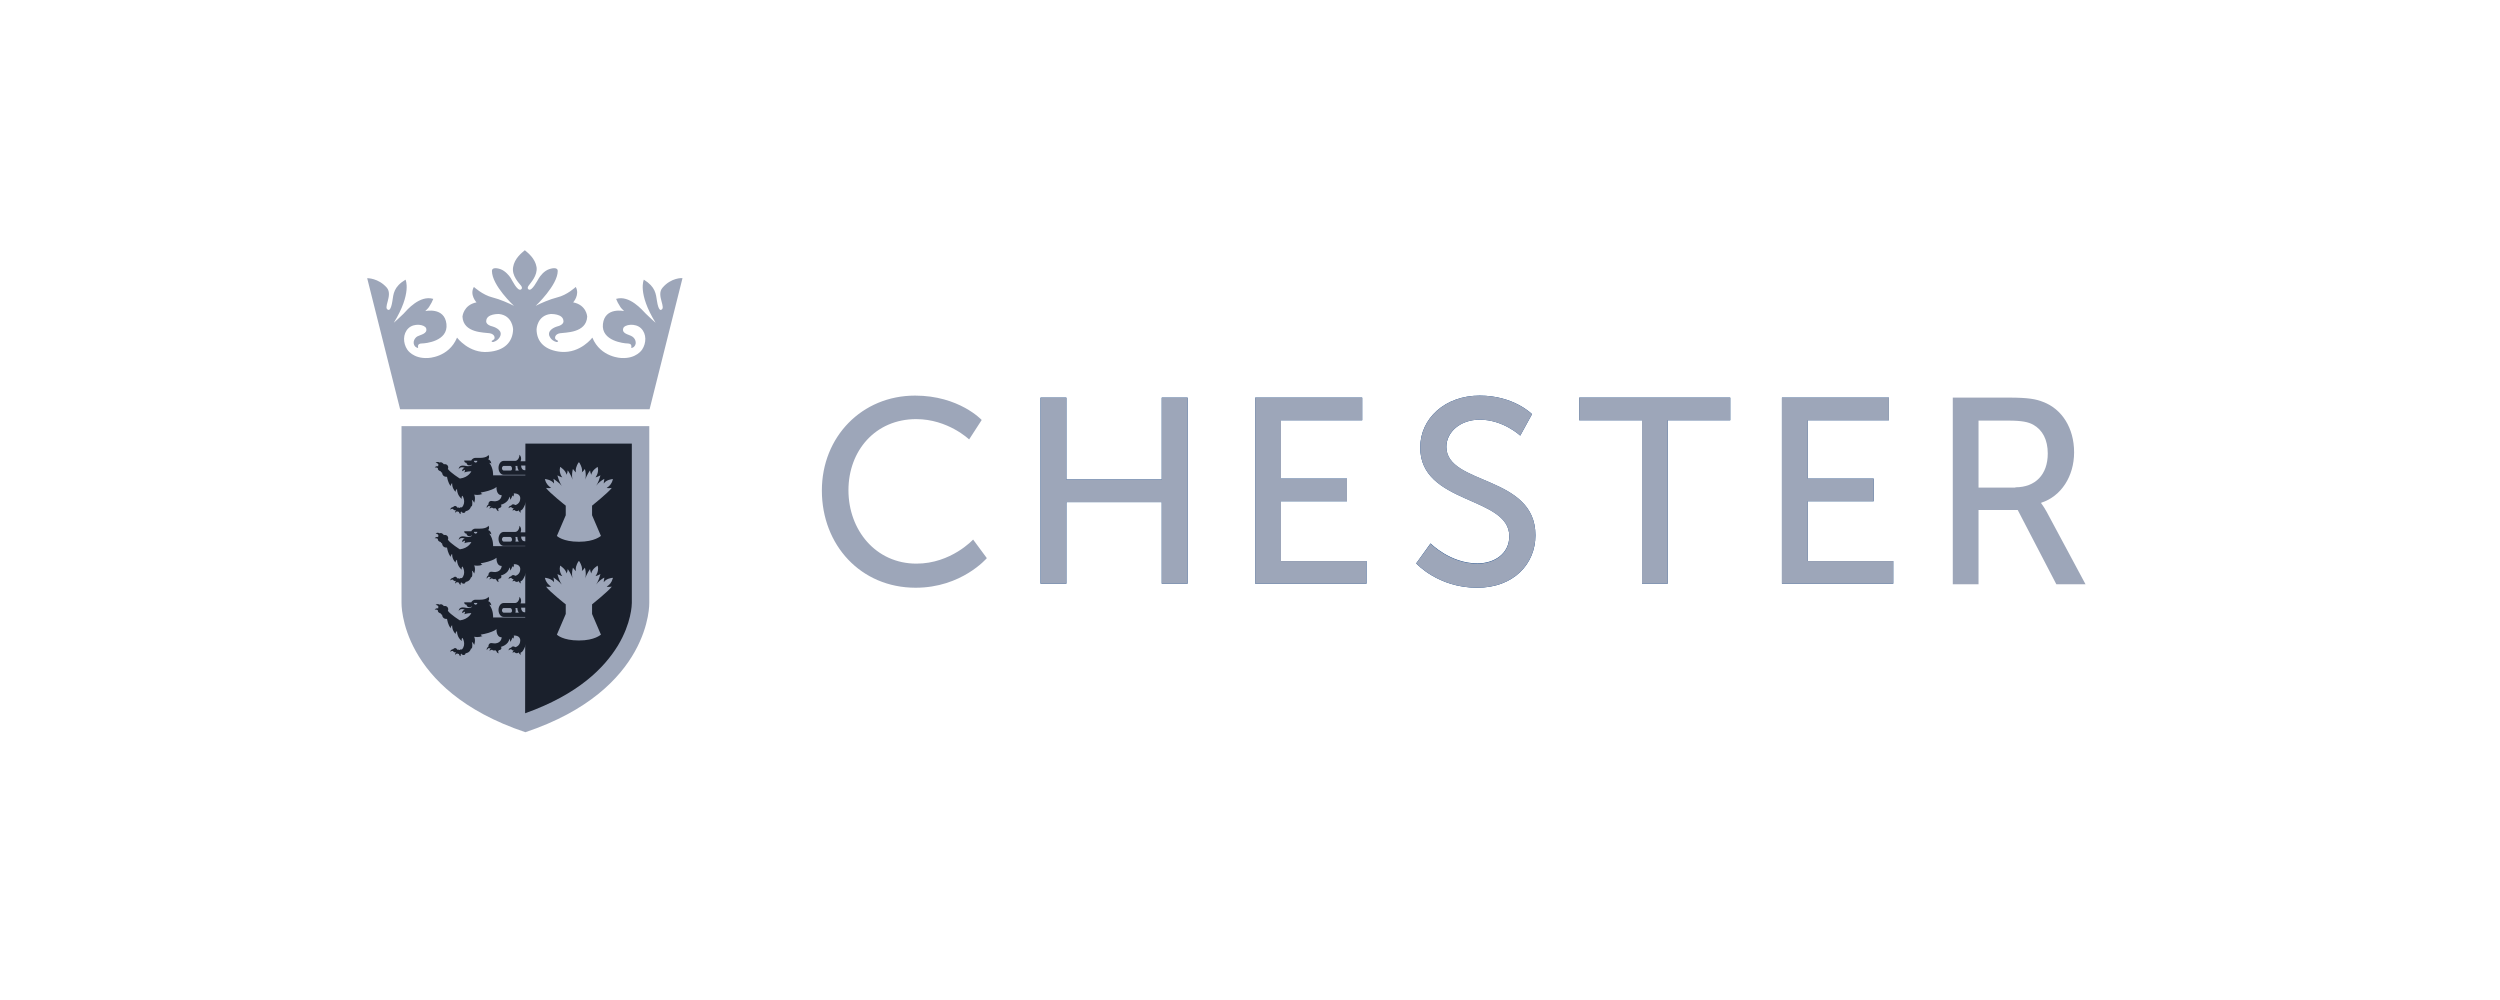 <?xml version="1.0" encoding="UTF-8"?>
<svg width="150px" height="60px" viewBox="0 0 150 60" version="1.1" xmlns="http://www.w3.org/2000/svg" xmlns:xlink="http://www.w3.org/1999/xlink">
    <title>Artboard</title>
    <g id="Artboard" stroke="none" stroke-width="1" fill="none" fill-rule="evenodd">
        <g id="chester-racecourse-logo-vector-2" transform="translate(22.5, 15)" fill-rule="nonzero">
            <g id="chester-racecourse-logo-vector" transform="translate(-0.5, 0)">
                <path d="M32.904,8.736 C35.546,8.736 36.902,10.199 36.902,10.199 L36.147,11.366 C36.147,11.366 34.877,10.147 32.973,10.147 C30.52,10.147 28.907,12.045 28.907,14.413 C28.907,16.798 30.537,18.818 32.99,18.818 C35.066,18.818 36.387,17.373 36.387,17.373 L37.21,18.488 C37.21,18.488 35.701,20.264 32.939,20.264 C29.645,20.264 27.312,17.704 27.312,14.43 C27.312,11.209 29.713,8.736 32.904,8.736" id="Path" fill="#9DA6B9"></path>
                <polygon id="Path" fill="#00387F" points="40.431 8.858 41.982 8.858 41.982 13.769 47.705 13.769 47.705 8.858 49.256 8.858 49.256 20.021 47.705 20.021 47.705 15.127 41.982 15.127 41.982 20.021 40.431 20.021"></polygon>
                <polygon id="Path" fill="#00387F" points="53.311 8.858 59.732 8.858 59.732 10.216 54.86 10.216 54.86 13.717 58.819 13.717 58.819 15.075 54.86 15.075 54.86 18.663 59.99 18.663 59.99 20.021 53.311 20.021"></polygon>
                <path d="M63.834,17.603 C63.834,17.603 65.006,18.803 66.644,18.803 C67.679,18.803 68.558,18.212 68.558,17.169 C68.558,14.752 63.213,15.274 63.213,11.849 C63.213,10.11 64.696,8.736 66.782,8.736 C68.834,8.736 69.921,9.849 69.921,9.849 L69.214,11.136 C69.214,11.136 68.196,10.179 66.782,10.179 C65.61,10.179 64.782,10.927 64.782,11.814 C64.782,14.126 70.127,13.5 70.127,17.117 C70.127,18.838 68.817,20.264 66.627,20.264 C64.282,20.264 62.972,18.803 62.972,18.803 L63.834,17.603 Z" id="Path" fill="#00387F"></path>
                <polygon id="Path" fill="#00387F" points="76.521 10.216 72.751 10.216 72.751 8.858 81.815 8.858 81.815 10.216 78.063 10.216 78.063 20.021 76.521 20.021"></polygon>
                <polygon id="Path" fill="#00387F" points="84.916 8.858 91.336 8.858 91.336 10.216 86.469 10.216 86.469 13.717 90.422 13.717 90.422 15.075 86.469 15.075 86.469 18.663 91.595 18.663 91.595 20.021 84.916 20.021"></polygon>
                <polygon id="Path" fill="#9DA6B9" points="40.431 8.858 41.982 8.858 41.982 13.769 47.705 13.769 47.705 8.858 49.256 8.858 49.256 20.021 47.705 20.021 47.705 15.127 41.982 15.127 41.982 20.021 40.431 20.021"></polygon>
                <polygon id="Path" fill="#9DA6B9" points="53.311 8.858 59.732 8.858 59.732 10.216 54.86 10.216 54.86 13.717 58.819 13.717 58.819 15.075 54.86 15.075 54.86 18.663 59.99 18.663 59.99 20.021 53.311 20.021"></polygon>
                <path d="M63.834,17.617 C63.834,17.617 65.006,18.818 66.644,18.818 C67.679,18.818 68.558,18.226 68.558,17.182 C68.558,14.761 63.213,15.284 63.213,11.853 C63.213,10.112 64.696,8.736 66.782,8.736 C68.834,8.736 69.921,9.851 69.921,9.851 L69.214,11.139 C69.214,11.139 68.196,10.182 66.782,10.182 C65.61,10.182 64.782,10.93 64.782,11.801 C64.782,14.117 70.127,13.49 70.127,17.112 C70.127,18.836 68.817,20.264 66.627,20.264 C64.282,20.264 62.972,18.801 62.972,18.801 L63.834,17.617 Z" id="Path" fill="#9DA6B9"></path>
                <polygon id="Path" fill="#9DA6B9" points="76.521 10.216 72.751 10.216 72.751 8.858 81.815 8.858 81.815 10.216 78.063 10.216 78.063 20.021 76.521 20.021"></polygon>
                <polygon id="Path" fill="#9DA6B9" points="84.916 8.858 91.336 8.858 91.336 10.216 86.469 10.216 86.469 13.717 90.422 13.717 90.422 15.075 86.469 15.075 86.469 18.663 91.595 18.663 91.595 20.021 84.916 20.021"></polygon>
                <g id="Group">
                    <path d="M98.927,14.238 C100.128,14.238 100.866,13.469 100.866,12.211 C100.866,11.39 100.557,10.796 99.991,10.481 C99.699,10.324 99.339,10.236 98.48,10.236 L96.712,10.236 L96.712,14.255 L98.927,14.255 L98.927,14.238 Z M95.167,8.856 L98.532,8.856 C99.682,8.856 100.163,8.943 100.592,9.118 C101.708,9.538 102.446,10.673 102.446,12.141 C102.446,13.574 101.673,14.78 100.472,15.164 L100.472,15.199 C100.472,15.199 100.592,15.339 100.798,15.706 L103.132,20.057 L101.381,20.057 L99.064,15.601 L96.712,15.601 L96.712,20.057 L95.167,20.057 L95.167,8.856 L95.167,8.856 Z" id="Shape" fill="#9DA6B9"></path>
                    <path d="M9.524,28.933 C17.129,26.382 16.957,21.157 16.957,21.157 L16.957,10.568 L9.524,10.568 L9.524,10.568 L2.091,10.568 L2.091,21.157 C2.091,21.157 1.92,26.382 9.524,28.933 L9.524,28.933 Z" id="Path" fill="#9DA6B9"></path>
                    <path d="M3.121,21.157 C3.121,21.245 3.138,22.363 3.962,23.726 C4.752,25.036 6.297,26.627 9.524,27.78 C12.752,26.627 14.279,25.036 15.086,23.726 C15.91,22.363 15.927,21.245 15.927,21.157 L15.927,21.157 L15.927,21.14 L15.927,11.599 L9.524,11.599 L9.524,11.599 L3.121,11.599 L3.121,21.157 L3.121,21.157 L3.121,21.157 Z" id="Path" fill="#9DA6B9"></path>
                    <path d="M7.379,21.297 C7.379,21.315 7.396,21.315 7.379,21.297 C7.396,21.315 7.379,21.315 7.379,21.297" id="Path" fill="#FCCF00"></path>
                    <path d="M7.396,21.315 C7.396,21.332 7.396,21.332 7.396,21.315 C7.396,21.332 7.396,21.332 7.396,21.315" id="Path" fill="#FCCF00"></path>
                    <path d="M7.361,21.28 C7.361,21.297 7.361,21.297 7.361,21.28 C7.361,21.297 7.361,21.28 7.361,21.28" id="Path" fill="#FCCF00"></path>
                    <path d="M7.396,21.332 C7.413,21.35 7.413,21.35 7.396,21.332 C7.413,21.35 7.413,21.332 7.396,21.332" id="Path" fill="#FCCF00"></path>
                    <path d="M7.413,21.367 C7.413,21.367 7.43,21.367 7.413,21.367 C7.43,21.367 7.413,21.367 7.413,21.367" id="Path" fill="#FCCF00"></path>
                    <path d="M6.537,21.28 C6.486,21.28 6.434,21.227 6.434,21.175 L6.64,21.175 C6.64,21.227 6.589,21.28 6.537,21.28 M7.361,21.28 C7.361,21.28 7.43,21.28 7.482,21.332 C7.482,21.332 7.464,21.122 7.293,21.07 C7.293,21.07 7.396,20.965 7.31,20.808 C7.31,20.808 7.224,20.983 6.795,20.983 L6.52,20.983 C6.383,20.983 6.28,21.105 6.28,21.14 L5.851,21.14 C5.851,21.14 5.851,21.28 5.988,21.28 C5.988,21.28 6.022,21.542 6.331,21.385 C6.331,21.385 6.263,21.542 5.885,21.454 C5.507,21.385 5.525,21.664 5.525,21.664 C5.525,21.664 5.593,21.472 5.885,21.577 C5.885,21.577 5.713,21.629 5.731,21.786 C5.731,21.786 5.868,21.699 5.902,21.699 C5.902,21.699 5.902,21.804 5.851,21.856 C5.851,21.856 6.022,21.786 6.28,21.786 C6.28,21.786 6.125,22.153 5.593,22.223 C5.593,22.223 5.027,21.874 4.872,21.647 C4.872,21.647 4.941,21.524 4.838,21.419 C4.838,21.419 4.769,21.332 4.632,21.367 C4.632,21.367 4.512,21.192 4.374,21.28 C4.374,21.28 4.254,21.192 4.134,21.297 C4.134,21.297 4.271,21.297 4.306,21.402 C4.306,21.402 4.289,21.437 4.289,21.507 C4.289,21.507 4.186,21.454 4.083,21.577 C4.083,21.577 4.203,21.559 4.271,21.612 C4.271,21.612 4.237,21.751 4.443,21.804 C4.443,21.804 4.443,21.856 4.529,21.891 C4.529,21.891 4.529,22.153 4.821,22.136 C4.838,22.206 4.872,22.485 5.044,22.695 C5.044,22.695 5.044,22.555 5.13,22.52 C5.13,22.52 5.095,22.782 5.336,23.045 C5.336,23.045 5.319,22.922 5.422,22.87 C5.422,22.87 5.404,23.237 5.713,23.464 C5.713,23.464 5.662,23.324 5.748,23.272 C5.765,23.289 5.988,23.674 5.713,23.971 C5.713,23.971 5.645,23.936 5.559,24.006 C5.559,24.006 5.507,23.953 5.439,23.988 C5.439,23.988 5.404,23.883 5.301,23.883 C5.301,23.883 5.25,23.883 5.181,23.953 C5.181,23.953 5.044,23.953 5.01,24.11 C5.01,24.11 5.095,24.041 5.181,24.058 C5.181,24.058 5.216,24.18 5.37,24.128 C5.37,24.128 5.284,24.198 5.319,24.303 C5.319,24.303 5.353,24.198 5.456,24.215 C5.456,24.215 5.49,24.25 5.542,24.233 C5.542,24.233 5.525,24.338 5.645,24.373 C5.645,24.373 5.61,24.268 5.679,24.215 C5.679,24.215 5.713,24.303 5.816,24.303 C5.919,24.303 5.937,24.198 5.937,24.198 C5.937,24.198 6.091,24.18 6.177,24.075 C6.263,23.971 6.263,23.883 6.263,23.883 C6.263,23.883 6.28,23.883 6.297,23.936 C6.297,23.936 6.383,23.796 6.314,23.516 C6.314,23.516 6.383,23.551 6.452,23.691 C6.452,23.691 6.555,23.446 6.452,23.202 C6.52,23.219 6.709,23.254 6.949,23.167 C6.949,23.167 6.846,23.132 6.846,23.079 C6.846,23.079 7.258,23.01 7.499,22.905 L7.499,22.905 C7.602,22.87 7.705,22.817 7.791,22.747 C7.791,22.747 7.756,23.237 8.1,23.237 C8.1,23.237 8.1,23.569 7.722,23.604 C7.722,23.604 7.602,23.604 7.499,23.586 C7.396,23.569 7.293,23.656 7.31,23.796 C7.31,23.796 7.173,23.866 7.207,24.006 C7.207,24.006 7.276,23.883 7.344,23.883 C7.344,23.883 7.413,23.936 7.482,23.901 C7.482,23.901 7.361,23.936 7.379,24.058 C7.379,24.058 7.447,23.971 7.533,23.988 C7.533,23.988 7.602,24.075 7.722,24.006 C7.722,24.006 7.739,24.058 7.791,24.075 C7.791,24.075 7.791,24.18 7.928,24.198 C7.928,24.198 7.876,24.128 7.894,24.058 C7.894,24.058 7.928,24.023 7.945,24.006 C7.945,24.006 8.048,24.006 8.082,23.918 C8.082,23.918 8.1,23.848 8.048,23.813 C8.048,23.813 8.512,23.709 8.563,23.324 C8.563,23.324 8.632,23.411 8.597,23.516 C8.597,23.516 8.718,23.411 8.735,23.254 C8.735,23.254 8.769,23.272 8.786,23.324 C8.786,23.324 8.872,23.219 8.821,23.132 C8.821,23.132 9.215,23.097 9.215,23.429 C9.215,23.761 8.924,23.831 8.924,23.831 C8.924,23.831 8.752,23.709 8.666,23.866 C8.666,23.866 8.529,23.866 8.512,24.023 C8.512,24.023 8.615,23.936 8.683,23.953 C8.683,23.953 8.7,24.041 8.838,24.023 C8.838,24.023 8.735,24.075 8.769,24.18 C8.769,24.18 8.803,24.11 8.872,24.128 C8.872,24.128 8.975,24.268 9.13,24.145 C9.13,24.145 9.13,24.25 9.267,24.285 C9.267,24.285 9.198,24.215 9.25,24.145 C9.25,24.145 9.439,24.198 9.696,23.184 L9.696,22.049 L7.585,22.049 C7.585,22.031 7.619,21.629 7.361,21.28" id="Shape" fill="#1A202C"></path>
                    <path d="M8.924,21.761 C8.941,21.714 8.941,21.668 8.941,21.621 C8.941,21.575 8.941,21.528 8.924,21.482 L9.044,21.482 C9.044,21.598 9.078,21.691 9.13,21.761 L8.924,21.761 L8.924,21.761 Z M8.632,21.761 L8.512,21.761 L8.34,21.761 L8.22,21.761 C8.168,21.761 8.117,21.691 8.117,21.621 C8.117,21.552 8.168,21.482 8.22,21.482 L8.323,21.482 L8.323,21.482 L8.494,21.482 L8.615,21.482 C8.666,21.482 8.718,21.552 8.718,21.621 C8.735,21.691 8.683,21.761 8.632,21.761 M9.679,21.203 L9.593,21.203 L9.473,21.203 L9.233,21.203 C9.25,21.156 9.267,21.11 9.267,21.064 C9.267,20.947 9.233,20.878 9.164,20.808 C9.164,20.808 9.164,20.831 9.164,20.831 C9.164,21.017 9.044,21.18 8.906,21.18 L8.838,21.18 L8.632,21.18 L8.323,21.18 L8.22,21.18 C8.048,21.18 7.911,21.366 7.911,21.598 C7.911,21.83 8.048,22.016 8.22,22.016 L8.632,22.016 L9.679,22.016 L9.679,21.737 L9.593,21.737 L9.473,21.737 C9.353,21.737 9.267,21.621 9.267,21.459 L9.679,21.459 L9.679,21.203 Z" id="Shape" fill="#1A202C"></path>
                    <path d="M7.379,17.034 C7.379,17.051 7.396,17.051 7.379,17.034 C7.396,17.051 7.379,17.051 7.379,17.034" id="Path" fill="#FCCF00"></path>
                    <path d="M7.396,17.051 C7.396,17.051 7.396,17.069 7.396,17.051 L7.396,17.051 Z" id="Path" fill="#FCCF00"></path>
                    <path d="M7.361,17.016 C7.361,17.016 7.361,17.034 7.361,17.016 C7.361,17.016 7.361,17.016 7.361,17.016" id="Path" fill="#FCCF00"></path>
                    <path d="M7.396,17.069 C7.413,17.069 7.413,17.086 7.396,17.069 C7.413,17.086 7.413,17.069 7.396,17.069" id="Path" fill="#FCCF00"></path>
                    <path d="M7.413,17.086 C7.413,17.104 7.43,17.104 7.413,17.086 C7.43,17.104 7.413,17.104 7.413,17.086" id="Path" fill="#FCCF00"></path>
                    <path d="M6.537,17.016 C6.486,17.016 6.434,16.964 6.434,16.911 L6.64,16.911 C6.64,16.964 6.589,17.016 6.537,17.016 M7.361,17.016 C7.361,17.016 7.43,17.016 7.482,17.069 C7.482,17.069 7.464,16.859 7.293,16.806 C7.293,16.806 7.396,16.702 7.31,16.544 C7.31,16.544 7.224,16.719 6.795,16.719 L6.52,16.719 C6.383,16.719 6.28,16.841 6.28,16.876 L5.851,16.876 C5.851,16.876 5.851,17.016 5.988,17.016 C5.988,17.016 6.022,17.278 6.331,17.121 C6.331,17.121 6.263,17.278 5.885,17.191 C5.507,17.121 5.525,17.401 5.525,17.401 C5.525,17.401 5.593,17.208 5.885,17.313 C5.885,17.313 5.713,17.366 5.731,17.523 C5.731,17.523 5.868,17.436 5.902,17.436 C5.902,17.436 5.902,17.54 5.851,17.593 C5.851,17.593 6.022,17.523 6.28,17.523 C6.28,17.523 6.125,17.89 5.593,17.96 C5.593,17.96 5.027,17.61 4.872,17.383 C4.872,17.383 4.941,17.261 4.838,17.156 C4.838,17.156 4.769,17.069 4.632,17.104 C4.632,17.104 4.512,16.929 4.374,16.999 C4.374,16.999 4.254,16.911 4.134,17.016 C4.134,17.016 4.271,17.016 4.306,17.121 C4.306,17.121 4.289,17.156 4.289,17.226 C4.289,17.226 4.186,17.173 4.083,17.296 C4.083,17.296 4.203,17.278 4.271,17.331 C4.271,17.331 4.237,17.47 4.443,17.523 C4.443,17.523 4.443,17.575 4.529,17.61 C4.529,17.61 4.529,17.872 4.821,17.855 C4.838,17.925 4.872,18.204 5.044,18.414 C5.044,18.414 5.044,18.274 5.13,18.239 C5.13,18.239 5.095,18.501 5.336,18.764 C5.336,18.764 5.319,18.641 5.422,18.589 C5.422,18.589 5.404,18.956 5.713,19.183 C5.713,19.183 5.662,19.043 5.748,18.991 C5.765,19.008 5.988,19.393 5.713,19.69 C5.713,19.69 5.645,19.655 5.559,19.725 C5.559,19.725 5.507,19.672 5.439,19.707 C5.439,19.707 5.404,19.602 5.301,19.602 C5.301,19.602 5.25,19.602 5.181,19.672 C5.181,19.672 5.044,19.672 5.01,19.829 C5.01,19.829 5.095,19.76 5.181,19.777 C5.181,19.777 5.216,19.899 5.37,19.847 C5.37,19.847 5.284,19.917 5.319,20.022 C5.319,20.022 5.353,19.917 5.456,19.934 C5.456,19.934 5.49,19.969 5.542,19.952 C5.542,19.952 5.525,20.057 5.645,20.092 C5.645,20.092 5.61,19.987 5.679,19.934 C5.679,19.934 5.713,20.022 5.816,20.022 C5.919,20.022 5.937,19.917 5.937,19.917 C5.937,19.917 6.091,19.899 6.177,19.794 C6.263,19.69 6.263,19.602 6.263,19.602 C6.263,19.602 6.28,19.602 6.297,19.655 C6.297,19.655 6.383,19.515 6.314,19.235 C6.314,19.235 6.383,19.27 6.452,19.41 C6.452,19.41 6.555,19.165 6.452,18.921 C6.52,18.938 6.709,18.973 6.949,18.886 C6.949,18.886 6.846,18.851 6.846,18.798 C6.846,18.798 7.258,18.729 7.499,18.624 L7.499,18.624 C7.602,18.589 7.705,18.536 7.791,18.466 C7.791,18.466 7.756,18.956 8.1,18.956 C8.1,18.956 8.1,19.288 7.722,19.323 C7.722,19.323 7.602,19.323 7.499,19.305 C7.396,19.288 7.293,19.375 7.31,19.515 C7.31,19.515 7.173,19.585 7.207,19.725 C7.207,19.725 7.276,19.602 7.344,19.602 C7.344,19.602 7.413,19.655 7.482,19.62 C7.482,19.62 7.361,19.655 7.379,19.777 C7.379,19.777 7.447,19.69 7.533,19.707 C7.533,19.707 7.602,19.794 7.722,19.725 C7.722,19.725 7.739,19.777 7.791,19.794 C7.791,19.794 7.791,19.899 7.928,19.917 C7.928,19.917 7.876,19.847 7.894,19.777 C7.894,19.777 7.928,19.742 7.945,19.725 C7.945,19.725 8.048,19.725 8.082,19.637 C8.082,19.637 8.1,19.567 8.048,19.532 C8.048,19.532 8.512,19.428 8.563,19.043 C8.563,19.043 8.632,19.13 8.597,19.235 C8.597,19.235 8.718,19.13 8.735,18.973 C8.735,18.973 8.769,18.991 8.786,19.043 C8.786,19.043 8.872,18.938 8.821,18.851 C8.821,18.851 9.215,18.816 9.215,19.148 C9.215,19.48 8.924,19.55 8.924,19.55 C8.924,19.55 8.752,19.428 8.666,19.585 C8.666,19.585 8.529,19.585 8.512,19.742 C8.512,19.742 8.615,19.655 8.683,19.672 C8.683,19.672 8.7,19.76 8.838,19.742 C8.838,19.742 8.735,19.794 8.769,19.899 C8.769,19.899 8.803,19.829 8.872,19.847 C8.872,19.847 8.975,19.987 9.13,19.864 C9.13,19.864 9.13,19.969 9.267,20.004 C9.267,20.004 9.198,19.934 9.25,19.864 C9.25,19.864 9.439,19.917 9.696,18.903 L9.696,17.768 L7.585,17.768 C7.585,17.768 7.619,17.366 7.361,17.016" id="Shape" fill="#1A202C"></path>
                    <path d="M8.924,17.497 C8.941,17.451 8.941,17.404 8.941,17.358 C8.941,17.311 8.941,17.265 8.924,17.218 L9.044,17.218 C9.044,17.334 9.078,17.427 9.13,17.497 L8.924,17.497 L8.924,17.497 Z M8.632,17.497 L8.512,17.497 L8.34,17.497 L8.22,17.497 C8.168,17.497 8.117,17.427 8.117,17.358 C8.117,17.288 8.168,17.218 8.22,17.218 L8.323,17.218 L8.323,17.218 L8.494,17.218 L8.615,17.218 C8.666,17.218 8.718,17.288 8.718,17.358 C8.735,17.427 8.683,17.497 8.632,17.497 M9.679,16.939 L9.593,16.939 L9.473,16.939 L9.233,16.939 C9.25,16.893 9.267,16.846 9.267,16.8 C9.267,16.684 9.233,16.614 9.164,16.544 C9.164,16.544 9.164,16.568 9.164,16.568 C9.164,16.754 9.044,16.916 8.906,16.916 L8.838,16.916 L8.632,16.916 L8.323,16.916 L8.22,16.916 C8.048,16.916 7.911,17.102 7.911,17.334 C7.911,17.567 8.048,17.753 8.22,17.753 L8.632,17.753 L9.679,17.753 L9.679,17.474 L9.593,17.474 L9.473,17.474 C9.353,17.474 9.267,17.358 9.267,17.195 L9.679,17.195 L9.679,16.939 Z" id="Shape" fill="#1A202C"></path>
                    <path d="M7.379,12.77 C7.379,12.77 7.379,12.788 7.379,12.77 C7.379,12.77 7.379,12.77 7.379,12.77" id="Path" fill="#FCCF00"></path>
                    <path d="M7.379,12.788 C7.379,12.788 7.396,12.788 7.379,12.788 C7.396,12.788 7.379,12.788 7.379,12.788" id="Path" fill="#FCCF00"></path>
                    <path d="M7.396,12.805 C7.413,12.823 7.413,12.823 7.396,12.805 C7.413,12.823 7.413,12.823 7.396,12.805" id="Path" fill="#FCCF00"></path>
                    <path d="M7.413,12.84 C7.413,12.84 7.43,12.84 7.413,12.84 C7.43,12.84 7.413,12.84 7.413,12.84" id="Path" fill="#FCCF00"></path>
                    <path d="M7.413,12.823 C7.413,12.823 7.413,12.84 7.413,12.823 C7.413,12.84 7.413,12.823 7.413,12.823" id="Path" fill="#FCCF00"></path>
                    <path d="M6.537,12.753 C6.486,12.753 6.434,12.7 6.434,12.648 L6.64,12.648 C6.64,12.718 6.589,12.753 6.537,12.753 M7.361,12.77 C7.361,12.77 7.43,12.77 7.482,12.823 C7.482,12.823 7.464,12.613 7.293,12.56 C7.293,12.56 7.396,12.456 7.31,12.298 C7.31,12.298 7.224,12.473 6.795,12.473 L6.52,12.473 C6.383,12.473 6.28,12.595 6.28,12.63 L5.851,12.63 C5.851,12.63 5.851,12.77 5.988,12.77 C5.988,12.77 6.022,13.032 6.331,12.875 C6.331,12.875 6.263,13.032 5.885,12.945 C5.507,12.875 5.525,13.155 5.525,13.155 C5.525,13.155 5.593,12.962 5.885,13.067 C5.885,13.067 5.713,13.12 5.731,13.277 C5.731,13.277 5.868,13.189 5.902,13.189 C5.902,13.189 5.902,13.294 5.851,13.347 C5.851,13.347 6.022,13.277 6.28,13.277 C6.28,13.277 6.125,13.644 5.593,13.714 C5.593,13.714 5.027,13.364 4.872,13.137 C4.872,13.137 4.941,13.015 4.838,12.91 C4.838,12.91 4.769,12.823 4.632,12.857 C4.632,12.857 4.512,12.683 4.374,12.753 C4.374,12.753 4.254,12.665 4.134,12.77 C4.134,12.77 4.271,12.77 4.306,12.875 C4.306,12.875 4.289,12.91 4.289,12.98 C4.289,12.98 4.186,12.927 4.083,13.05 C4.083,13.05 4.203,13.032 4.271,13.085 C4.271,13.085 4.237,13.224 4.443,13.277 C4.443,13.277 4.443,13.329 4.529,13.364 C4.529,13.364 4.529,13.626 4.821,13.609 C4.838,13.679 4.872,13.958 5.044,14.168 C5.044,14.168 5.044,14.028 5.13,13.993 C5.13,13.993 5.095,14.255 5.336,14.517 C5.336,14.517 5.319,14.395 5.422,14.343 C5.422,14.343 5.404,14.71 5.713,14.937 C5.713,14.937 5.662,14.797 5.748,14.745 C5.765,14.762 5.988,15.147 5.713,15.444 C5.713,15.444 5.645,15.409 5.559,15.479 C5.559,15.479 5.507,15.426 5.439,15.461 C5.439,15.461 5.404,15.356 5.301,15.356 C5.301,15.356 5.25,15.356 5.181,15.426 C5.181,15.426 5.044,15.426 5.01,15.583 C5.01,15.583 5.095,15.513 5.181,15.531 C5.181,15.531 5.216,15.653 5.37,15.601 C5.37,15.601 5.284,15.671 5.319,15.776 C5.319,15.776 5.353,15.671 5.456,15.688 C5.456,15.688 5.49,15.723 5.542,15.706 C5.542,15.706 5.525,15.811 5.645,15.845 C5.645,15.845 5.61,15.741 5.679,15.688 C5.679,15.688 5.713,15.776 5.816,15.776 C5.919,15.776 5.937,15.671 5.937,15.671 C5.937,15.671 6.091,15.653 6.177,15.548 C6.263,15.444 6.263,15.356 6.263,15.356 C6.263,15.356 6.28,15.356 6.297,15.409 C6.297,15.409 6.383,15.269 6.314,14.989 C6.314,14.989 6.383,15.024 6.452,15.164 C6.452,15.164 6.555,14.919 6.452,14.675 C6.52,14.692 6.709,14.727 6.949,14.64 C6.949,14.64 6.846,14.605 6.846,14.552 C6.846,14.552 7.258,14.483 7.499,14.378 L7.499,14.378 C7.602,14.343 7.705,14.29 7.791,14.22 C7.791,14.22 7.756,14.71 8.1,14.71 C8.1,14.71 8.1,15.042 7.722,15.077 C7.722,15.077 7.602,15.077 7.499,15.059 C7.396,15.042 7.293,15.129 7.31,15.269 C7.31,15.269 7.173,15.339 7.207,15.479 C7.207,15.479 7.276,15.356 7.344,15.356 C7.344,15.356 7.413,15.409 7.482,15.374 C7.482,15.374 7.361,15.409 7.379,15.531 C7.379,15.531 7.447,15.444 7.533,15.461 C7.533,15.461 7.602,15.548 7.722,15.479 C7.722,15.479 7.739,15.531 7.791,15.548 C7.791,15.548 7.791,15.653 7.928,15.671 C7.928,15.671 7.876,15.601 7.894,15.531 C7.894,15.531 7.928,15.496 7.945,15.479 C7.945,15.479 8.048,15.479 8.082,15.391 C8.082,15.391 8.1,15.321 8.048,15.286 C8.048,15.286 8.512,15.181 8.563,14.797 C8.563,14.797 8.632,14.884 8.597,14.989 C8.597,14.989 8.718,14.884 8.735,14.727 C8.735,14.727 8.769,14.745 8.786,14.797 C8.786,14.797 8.872,14.692 8.821,14.605 C8.821,14.605 9.215,14.57 9.215,14.902 C9.215,15.234 8.924,15.304 8.924,15.304 C8.924,15.304 8.752,15.181 8.666,15.339 C8.666,15.339 8.529,15.339 8.512,15.496 C8.512,15.496 8.615,15.409 8.683,15.426 C8.683,15.426 8.7,15.513 8.838,15.496 C8.838,15.496 8.735,15.548 8.769,15.653 C8.769,15.653 8.803,15.583 8.872,15.601 C8.872,15.601 8.975,15.741 9.13,15.618 C9.13,15.618 9.13,15.723 9.267,15.758 C9.267,15.758 9.198,15.688 9.25,15.618 C9.25,15.618 9.439,15.671 9.696,14.657 L9.696,13.521 L7.585,13.521 C7.585,13.504 7.619,13.12 7.361,12.77" id="Shape" fill="#1A202C"></path>
                    <path d="M8.924,13.234 C8.941,13.187 8.941,13.141 8.941,13.094 C8.941,13.048 8.941,13.001 8.924,12.955 L9.044,12.955 C9.044,13.071 9.078,13.164 9.13,13.234 L8.924,13.234 L8.924,13.234 Z M8.632,13.234 L8.512,13.234 L8.34,13.234 L8.22,13.234 C8.168,13.234 8.117,13.164 8.117,13.094 C8.117,13.024 8.168,12.955 8.22,12.955 L8.323,12.955 L8.323,12.955 L8.494,12.955 L8.615,12.955 C8.666,12.955 8.718,13.024 8.718,13.094 C8.735,13.187 8.683,13.234 8.632,13.234 M9.679,12.676 L9.593,12.676 L9.473,12.676 L9.233,12.676 C9.25,12.629 9.267,12.583 9.267,12.536 C9.267,12.42 9.233,12.351 9.164,12.281 C9.164,12.281 9.164,12.304 9.164,12.304 C9.164,12.49 9.044,12.653 8.906,12.653 L8.838,12.653 L8.632,12.653 L8.323,12.653 L8.22,12.653 C8.048,12.653 7.911,12.839 7.911,13.071 C7.911,13.303 8.048,13.489 8.22,13.489 L8.632,13.489 L9.679,13.489 L9.679,13.21 L9.593,13.21 L9.473,13.21 C9.353,13.21 9.267,13.094 9.267,12.932 L9.679,12.932 L9.679,12.676 Z" id="Shape" fill="#1A202C"></path>
                    <path d="M9.507,27.797 C12.734,26.644 14.262,25.054 15.069,23.743 C15.893,22.381 15.91,21.262 15.91,21.175 L15.91,21.157 L15.91,11.617 L9.524,11.617" id="Shape" fill="#1A202C"></path>
                    <path d="M11.069,14.273 C11.018,14.273 10.983,14.29 10.949,14.29 C10.863,14.29 10.76,14.273 10.76,14.273 C10.966,14.57 11.945,15.339 11.945,15.339 L11.945,15.915 L11.413,17.156 L11.413,17.156 C11.43,17.173 11.773,17.505 12.734,17.505 C12.734,17.505 12.734,17.505 12.734,17.505 C12.734,17.505 12.734,17.505 12.734,17.505 C13.696,17.505 14.039,17.156 14.056,17.156 L14.056,17.156 L14.056,17.156 L13.524,15.915 L13.524,15.339 C13.524,15.339 14.503,14.552 14.709,14.273 C14.709,14.273 14.606,14.29 14.52,14.29 C14.485,14.29 14.451,14.29 14.4,14.273 C14.554,14.185 14.691,14.046 14.76,13.801 L14.777,13.749 L14.726,13.749 C14.726,13.749 14.365,13.784 14.228,14.011 C14.228,13.993 14.228,13.958 14.228,13.941 C14.228,13.906 14.262,13.766 14.262,13.731 C14.262,13.731 14.262,13.731 14.262,13.731 C14.262,13.731 14.245,13.749 14.228,13.749 C14.125,13.801 13.902,13.958 13.764,14.151 C13.764,14.151 13.919,13.941 14.005,13.591 C14.022,13.556 14.022,13.521 14.022,13.521 L13.988,13.539 C13.953,13.556 13.867,13.609 13.73,13.644 C13.816,13.521 13.885,13.382 13.885,13.189 C13.885,13.155 13.885,13.12 13.867,13.067 L13.867,13.015 L13.833,13.032 C13.833,13.032 13.524,13.207 13.473,13.487 C13.473,13.469 13.455,13.452 13.455,13.434 C13.438,13.399 13.438,13.364 13.421,13.329 C13.421,13.294 13.404,13.242 13.404,13.224 C13.404,13.224 13.198,13.487 13.112,13.801 C13.112,13.801 13.198,13.521 13.095,13.137 C13.095,13.137 13.095,13.137 13.095,13.137 L13.078,13.155 C13.061,13.189 13.009,13.259 12.906,13.347 C12.923,13.312 12.923,13.277 12.923,13.224 C12.923,12.997 12.769,12.788 12.769,12.77 L12.734,12.735 L12.7,12.77 C12.7,12.77 12.546,12.997 12.546,13.224 C12.546,13.259 12.546,13.294 12.563,13.347 C12.46,13.259 12.425,13.189 12.391,13.155 L12.374,13.137 C12.374,13.137 12.374,13.137 12.374,13.137 C12.271,13.521 12.357,13.801 12.357,13.801 C12.271,13.487 12.065,13.224 12.065,13.224 C12.048,13.259 12.048,13.312 12.048,13.329 C12.031,13.382 12.031,13.399 12.013,13.434 C12.013,13.452 11.996,13.469 11.996,13.487 C11.945,13.224 11.636,13.032 11.636,13.032 L11.601,13.015 L11.601,13.067 C11.601,13.102 11.584,13.155 11.584,13.189 C11.584,13.382 11.653,13.539 11.739,13.644 C11.601,13.609 11.533,13.556 11.481,13.539 L11.447,13.521 C11.447,13.521 11.447,13.539 11.464,13.591 C11.55,13.923 11.704,14.151 11.704,14.151 C11.55,13.958 11.327,13.819 11.241,13.749 C11.224,13.731 11.207,13.731 11.207,13.731 C11.207,13.731 11.207,13.731 11.207,13.731 C11.224,13.766 11.241,13.906 11.241,13.941 C11.241,13.958 11.241,13.993 11.241,14.011 C11.086,13.784 10.743,13.749 10.743,13.749 L10.692,13.749 L10.709,13.801 C10.778,14.046 10.932,14.185 11.069,14.273" id="Path" fill="#9DA6B9"></path>
                    <path d="M11.069,20.196 C11.018,20.196 10.983,20.214 10.949,20.214 C10.863,20.214 10.76,20.196 10.76,20.196 C10.966,20.493 11.945,21.262 11.945,21.262 L11.945,21.839 L11.413,23.079 L11.413,23.079 C11.43,23.097 11.773,23.429 12.734,23.429 C12.734,23.429 12.734,23.429 12.734,23.429 C12.734,23.429 12.734,23.429 12.734,23.429 C13.696,23.429 14.039,23.079 14.056,23.079 L14.056,23.079 L14.056,23.079 L13.524,21.839 L13.524,21.262 C13.524,21.262 14.503,20.476 14.709,20.196 C14.709,20.196 14.606,20.214 14.52,20.214 C14.485,20.214 14.451,20.214 14.4,20.196 C14.554,20.109 14.691,19.969 14.76,19.725 L14.777,19.672 L14.726,19.672 C14.726,19.672 14.365,19.707 14.228,19.934 C14.228,19.917 14.228,19.882 14.228,19.864 C14.228,19.829 14.262,19.69 14.262,19.655 C14.262,19.655 14.262,19.655 14.262,19.655 C14.262,19.655 14.245,19.672 14.228,19.672 C14.125,19.725 13.902,19.882 13.764,20.074 C13.764,20.074 13.919,19.864 14.005,19.515 C14.022,19.48 14.022,19.445 14.022,19.445 L13.988,19.462 C13.953,19.48 13.867,19.532 13.73,19.567 C13.816,19.445 13.885,19.305 13.885,19.113 C13.885,19.078 13.885,19.043 13.867,18.991 L13.867,18.938 L13.833,18.956 C13.833,18.956 13.524,19.13 13.473,19.41 C13.473,19.393 13.455,19.375 13.455,19.358 C13.438,19.323 13.438,19.288 13.421,19.253 C13.421,19.218 13.404,19.165 13.404,19.148 C13.404,19.148 13.198,19.41 13.112,19.725 C13.112,19.725 13.198,19.445 13.095,19.061 C13.095,19.061 13.095,19.061 13.095,19.061 L13.078,19.078 C13.061,19.113 13.009,19.183 12.906,19.27 C12.923,19.235 12.923,19.2 12.923,19.148 C12.923,18.921 12.769,18.711 12.769,18.694 L12.734,18.659 L12.7,18.694 C12.7,18.694 12.546,18.921 12.546,19.148 C12.546,19.183 12.546,19.218 12.563,19.27 C12.46,19.183 12.425,19.113 12.391,19.078 L12.374,19.061 C12.374,19.061 12.374,19.061 12.374,19.061 C12.271,19.445 12.357,19.725 12.357,19.725 C12.271,19.41 12.065,19.148 12.065,19.148 C12.048,19.183 12.048,19.235 12.048,19.253 C12.031,19.305 12.031,19.323 12.013,19.358 C12.013,19.375 11.996,19.393 11.996,19.41 C11.945,19.148 11.636,18.956 11.636,18.956 L11.601,18.938 L11.601,18.991 C11.601,19.026 11.584,19.078 11.584,19.113 C11.584,19.305 11.653,19.462 11.739,19.567 C11.601,19.532 11.533,19.48 11.481,19.462 L11.447,19.445 C11.447,19.445 11.447,19.462 11.464,19.515 C11.55,19.847 11.704,20.074 11.704,20.074 C11.55,19.882 11.327,19.742 11.241,19.672 C11.224,19.655 11.207,19.655 11.207,19.655 C11.207,19.655 11.207,19.655 11.207,19.655 C11.224,19.69 11.241,19.829 11.241,19.864 C11.241,19.882 11.241,19.917 11.241,19.934 C11.086,19.707 10.743,19.672 10.743,19.672 L10.692,19.672 L10.709,19.725 C10.778,19.969 10.932,20.109 11.069,20.196" id="Path" fill="#9DA6B9"></path>
                    <path d="M17.747,2.269 C17.352,2.723 18.022,3.509 17.644,3.597 C17.644,3.597 17.507,3.632 17.421,3.072 C17.352,2.636 17.335,2.216 16.631,1.779 C16.631,1.779 16.236,2.583 17.335,4.365 C17.335,4.365 16.975,4.051 16.751,3.824 C16.545,3.614 15.773,2.688 14.966,2.933 C14.966,2.933 15.035,3.09 15.069,3.16 C15.103,3.23 15.172,3.317 15.224,3.422 C15.292,3.527 15.395,3.597 15.447,3.666 C15.447,3.666 14.297,3.404 14.176,4.435 C14.056,5.466 15.464,5.606 15.636,5.606 C15.979,5.606 15.859,5.851 15.876,5.868 C15.893,5.903 16.048,5.816 16.048,5.798 C16.151,5.693 16.168,5.554 16.116,5.414 C16.082,5.326 16.013,5.239 15.927,5.187 C15.739,5.064 15.292,5.029 15.395,4.697 C15.464,4.47 16.116,4.365 16.46,4.697 C16.803,5.029 16.786,5.589 16.528,5.973 C16.528,5.973 16.185,6.532 15.292,6.48 C15.292,6.48 14.039,6.462 13.541,5.257 C13.541,5.257 12.837,6.2 11.67,6.113 C10.726,6.025 10.194,5.536 10.194,4.75 C10.194,4.75 10.228,3.929 11.035,3.841 C11.035,3.841 11.79,3.806 11.807,4.261 C11.807,4.261 11.859,4.488 11.413,4.593 C11.413,4.593 10.863,4.75 10.949,5.117 C10.949,5.117 11.018,5.414 11.378,5.519 C11.378,5.519 11.447,5.536 11.481,5.484 C11.516,5.431 11.378,5.414 11.327,5.344 C11.275,5.274 11.292,5.047 11.601,4.994 C11.91,4.942 13.181,4.994 13.232,3.998 C13.232,3.998 13.198,3.3 12.391,3.142 C12.391,3.142 12.803,2.688 12.546,2.216 C12.546,2.216 12.031,2.705 11.43,2.845 C11.001,2.95 10.4,3.212 10.142,3.352 C10.142,3.352 11.464,2.111 11.464,1.255 C11.464,1.08 11.258,1.045 10.949,1.15 C10.64,1.255 10.417,1.552 10.331,1.692 C10.245,1.832 9.919,2.478 9.73,2.373 C9.73,2.373 9.593,2.321 9.713,2.146 C9.833,1.972 10.263,1.535 10.194,1.028 C10.108,0.504 9.679,0.172 9.49,0.014 C9.301,0.172 8.872,0.504 8.786,1.028 C8.7,1.552 9.13,1.972 9.267,2.146 C9.387,2.321 9.25,2.373 9.25,2.373 C9.044,2.478 8.735,1.832 8.649,1.692 C8.563,1.552 8.323,1.255 8.031,1.15 C7.722,1.045 7.516,1.08 7.516,1.255 C7.516,2.129 8.838,3.352 8.838,3.352 C8.58,3.212 7.979,2.95 7.55,2.845 C6.967,2.705 6.434,2.216 6.434,2.216 C6.16,2.688 6.589,3.142 6.589,3.142 C5.799,3.3 5.748,3.998 5.748,3.998 C5.799,4.994 7.07,4.942 7.379,4.994 C7.688,5.047 7.705,5.274 7.653,5.344 C7.602,5.414 7.464,5.449 7.499,5.484 C7.533,5.536 7.602,5.519 7.602,5.519 C7.962,5.414 8.031,5.117 8.031,5.117 C8.134,4.75 7.567,4.593 7.567,4.593 C7.121,4.488 7.173,4.261 7.173,4.261 C7.19,3.806 7.945,3.841 7.945,3.841 C8.752,3.929 8.786,4.75 8.786,4.75 C8.769,5.536 8.254,6.043 7.293,6.113 C6.143,6.218 5.422,5.257 5.422,5.257 C4.924,6.462 3.671,6.48 3.671,6.48 C2.778,6.532 2.435,5.973 2.435,5.973 C2.177,5.589 2.16,5.029 2.503,4.697 C2.847,4.365 3.482,4.47 3.568,4.697 C3.671,5.029 3.224,5.082 3.035,5.187 C2.95,5.239 2.881,5.326 2.847,5.414 C2.795,5.536 2.812,5.693 2.915,5.798 C2.932,5.816 3.07,5.903 3.087,5.868 C3.104,5.851 2.984,5.606 3.327,5.606 C3.499,5.606 4.907,5.484 4.786,4.435 C4.666,3.404 3.516,3.666 3.516,3.666 C3.568,3.597 3.671,3.527 3.739,3.422 C3.808,3.317 3.859,3.23 3.894,3.16 C3.928,3.09 3.997,2.933 3.997,2.933 C3.19,2.688 2.418,3.597 2.212,3.824 C2.006,4.033 1.628,4.365 1.628,4.365 C2.726,2.583 2.332,1.779 2.332,1.779 C1.611,2.216 1.611,2.636 1.542,3.072 C1.456,3.632 1.319,3.597 1.319,3.597 C0.924,3.527 1.594,2.74 1.216,2.269 C0.701,1.674 0.031,1.692 0.031,1.692 L2.006,9.555 L2.349,9.555 C2.366,9.555 2.383,9.555 2.4,9.555 C2.452,9.555 2.486,9.555 2.486,9.555 L3.241,9.555 L9.524,9.555 L15.739,9.555 L16.494,9.555 C16.494,9.555 16.528,9.555 16.58,9.555 C16.597,9.555 16.614,9.555 16.631,9.555 L16.975,9.555 L18.949,1.692 C18.932,1.674 18.262,1.657 17.747,2.269" id="Path" fill="#9DA6B9"></path>
                </g>
            </g>
        </g>
    </g>
</svg>